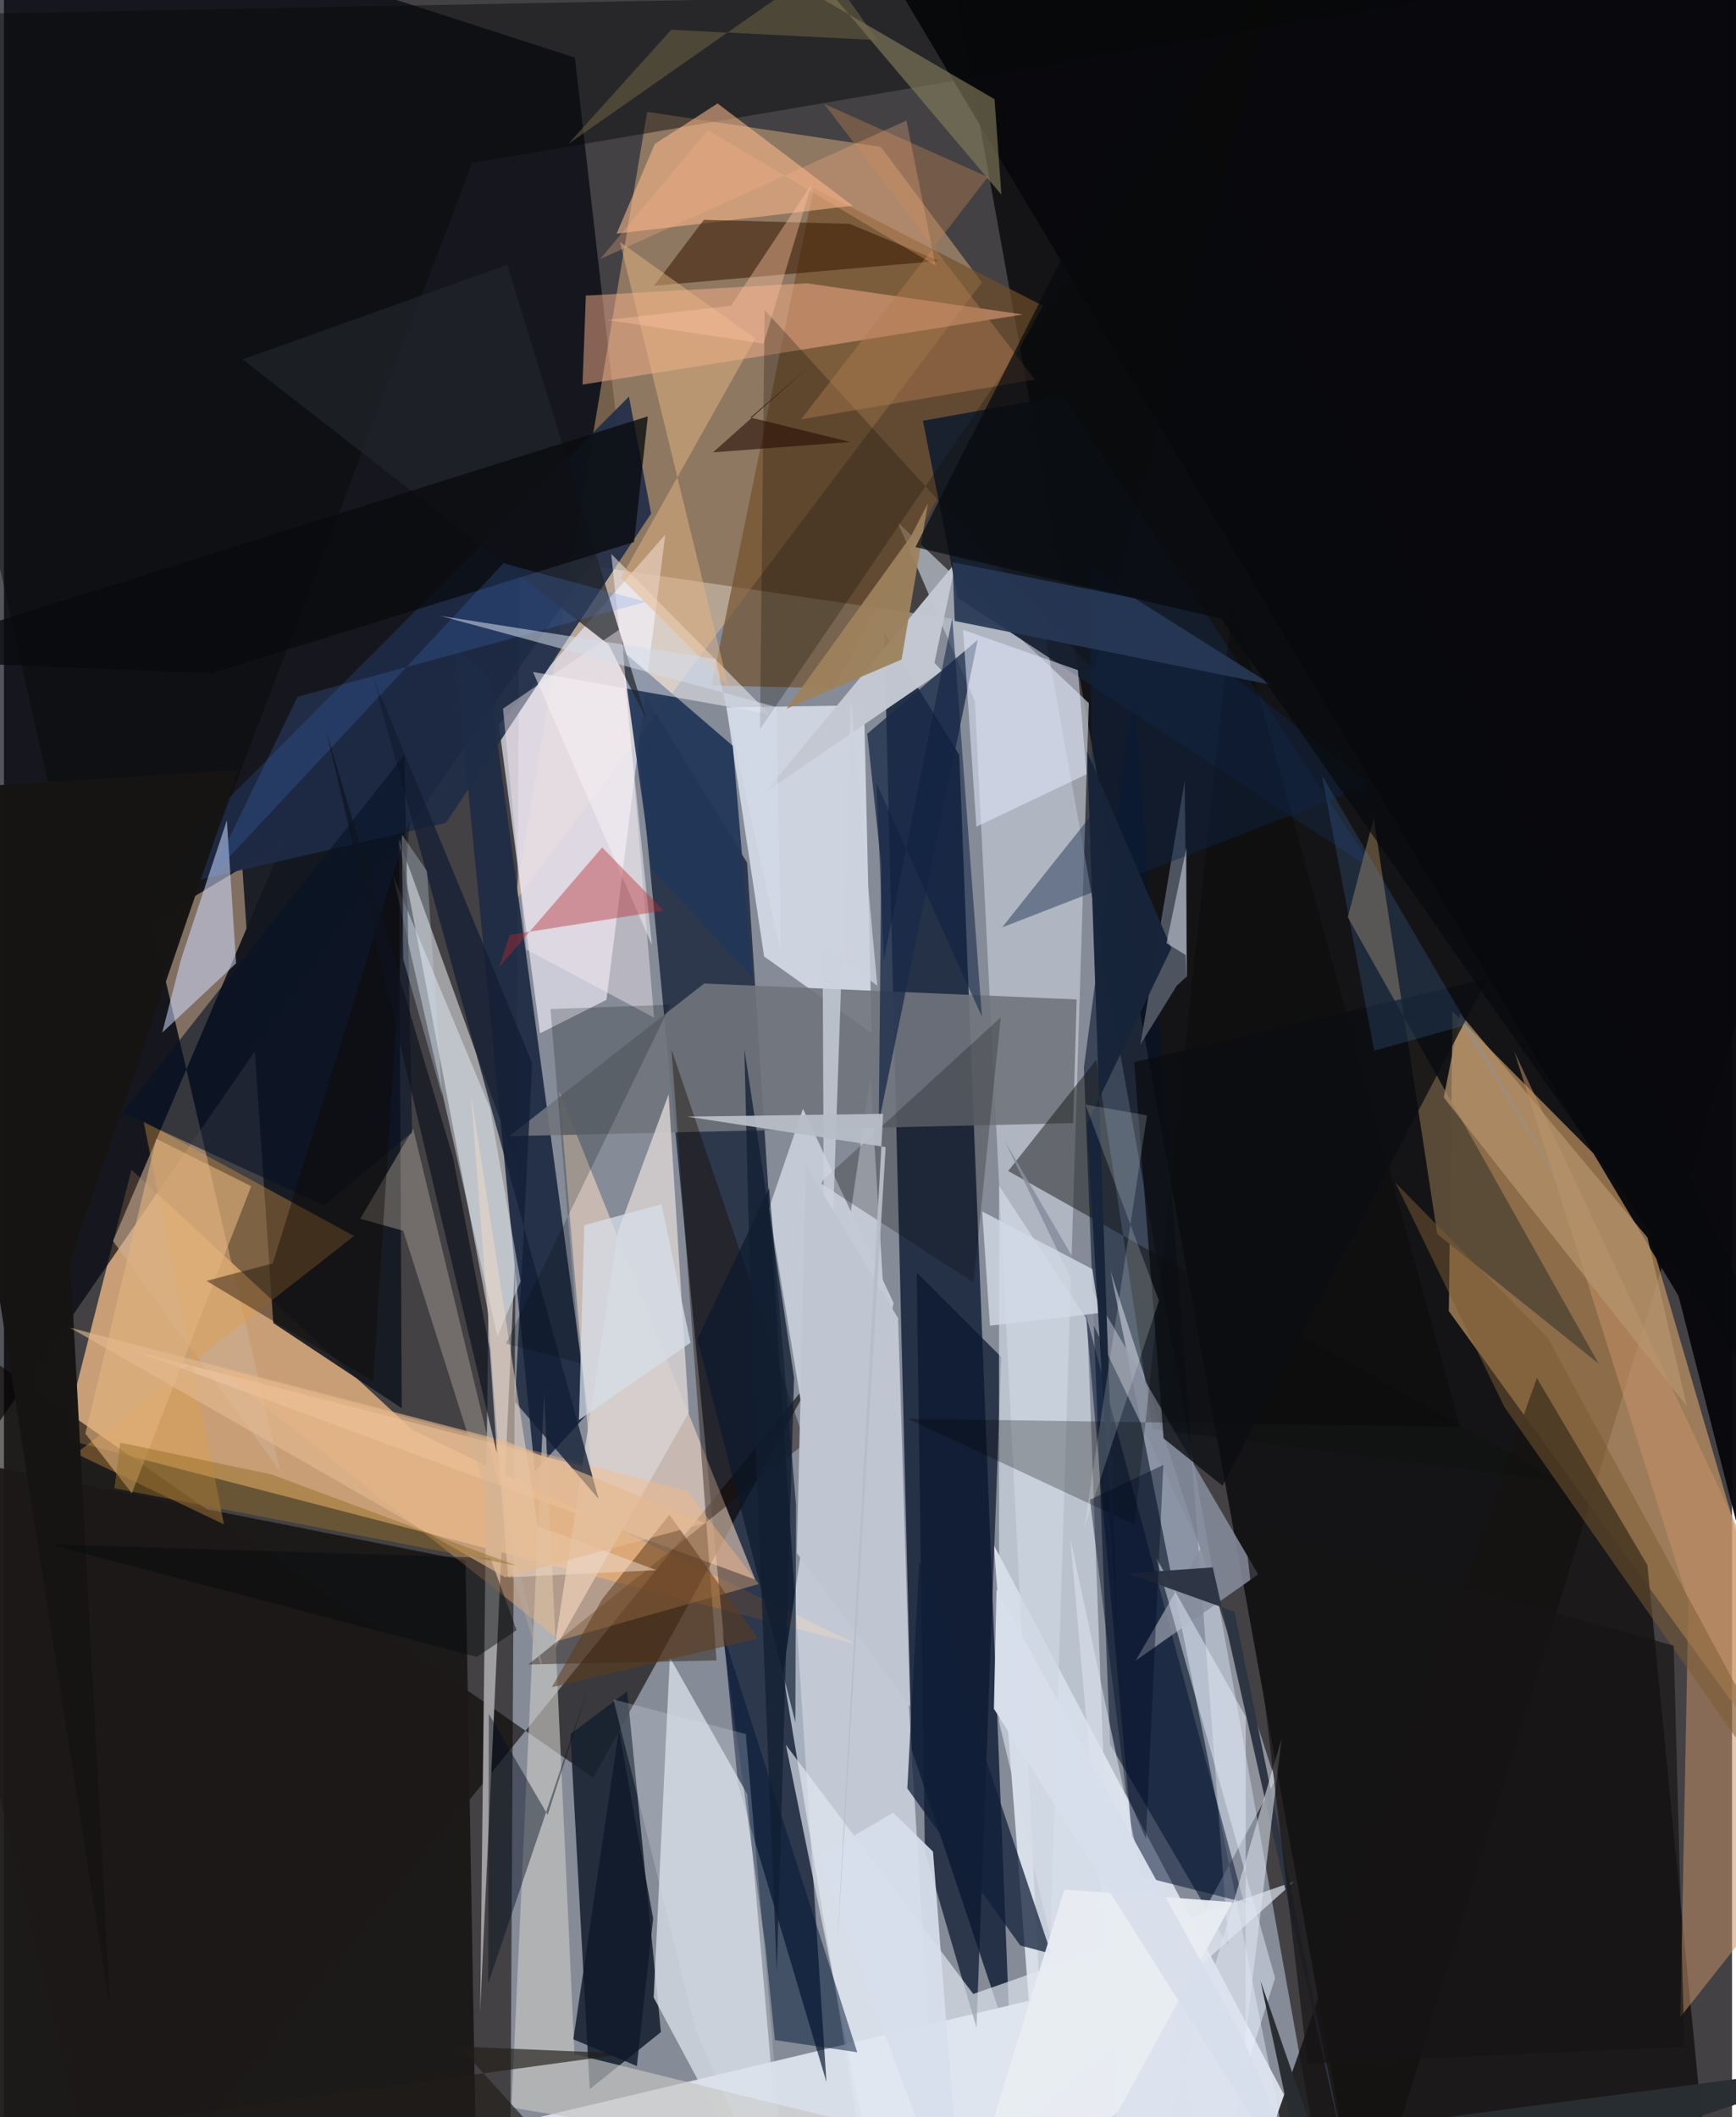 <svg xmlns="http://www.w3.org/2000/svg" width="228" height="278" viewBox="0 0 836 1024"><path fill="#434144" d="M0 0h836v1024H0z"/><path fill="#b9c4d6" fill-opacity=".565" d="M244.712 1086l390.072-47.388L503.47 305.867l-254.113-37.243z"/><path fill="#010102" fill-opacity=".694" d="M898-62L460.29-4.956 657.368 1086 898 299.501z"/><path fill="#02112b" fill-opacity=".737" d="M425.862 306.2l36.287 58.957 24.638 623.613-47.697-142.706z"/><path fill="#c89f77" fill-opacity=".996" d="M61.673 565.8L197.64 691.598l215.034 103.738L28.633 695.87z"/><path fill="#d8dee8" fill-opacity=".992" d="M635.966 1044.821l-157.093-297.51 16.93 220.383-346.747 82.429z"/><path fill="#d3a169" fill-opacity=".624" d="M880.028 884.07l-89.07-303.987-90.199-90.958-1.764 145.03z"/><path fill="#00030d" fill-opacity=".675" d="M-20.017 713.43L301.414 247.5 276.181 27.863-1.96-62z"/><path fill="#020e26" fill-opacity=".659" d="M359.518 417.274l-56.04-91.769 51.625 537.566 42.788 143.905z"/><path fill="#070200" fill-opacity=".592" d="M-62 618.714L50.196 1086l341.802-420.852L285.1 859.915z"/><path fill="#ffca8f" fill-opacity=".404" d="M473.096 136.603l-226.083 299.68 64.152-382.174 113.081 16.933z"/><path fill="#dde5f2" fill-opacity=".686" d="M448.637 1002.946L422.782 1086l-45.865-276.367 42.239-288.367z"/><path fill="#02122a" fill-opacity=".565" d="M546.624 334.682l-24.172 181.56 12.64 327.374 57.3 97.717z"/><path fill="#a1a0a3" fill-opacity=".973" d="M249.209 566.928l-18.852 406.433 3.967-337.975-43.707-230.62z"/><path fill="#141312" fill-opacity=".855" d="M827.354 1086l-32.31-329.036-53.48-90.521L593.66 1086z"/><path fill="#162130" fill-opacity=".882" d="M301.505 818.065l-27.482 20.644 9.363 171.747 34.432-27.613z"/><path fill="#e5e2ee" fill-opacity=".729" d="M319.926 258.614l-28.477 224.98-32.12 16.193-19.937-149.409z"/><path fill="#ecf2ff" fill-opacity=".702" d="M367.758 462.62l-18.224-120.44 66.544-1.08 3.669 158.555z"/><path fill="#ceae93" fill-opacity=".584" d="M52.754 600.266l80.933 111.483-62.095-265.812 63.428-38.213z"/><path fill="#c0c8d3" fill-opacity=".702" d="M469.702 339.149l-37.311-86.455 92.444 87.399-21.105 677.247z"/><path fill="#1f2c44" fill-opacity=".945" d="M256.838 711.663l-39.115-399.401 16.624 14.882 48.327 356.225z"/><path fill="#dce3ea" fill-opacity=".741" d="M314.315 966.12l64.32 119.88-19.03-218.169-37.464-66.193z"/><path fill="#fddec7" fill-opacity=".549" d="M284.028 710.196L63.076 653.43l300.359 110.556-94.832-236.228z"/><path fill="#131720" fill-opacity=".91" d="M130.3 639.899l62.138 41.226-1.513-310.962-75.876 45.306z"/><path fill="#dee7f5" fill-opacity=".482" d="M615.057 861.065L535.38 614.929 629.47 1086H492.273z"/><path fill="#70747c" fill-opacity=".894" d="M338.74 475.687l180.202 7.71-1.684 59.817-272.779 6.329z"/><path fill="#1e2c46" fill-opacity=".898" d="M313.085 248.387l-99.253 149.59-151.87 35.036 240.389-241.188z"/><path fill="#09090d" fill-opacity=".969" d="M810.128 626.883L399.092-62H898l-49.045 840.814z"/><path fill="#724f2b" fill-opacity=".671" d="M502.58 147.886L401.215 332.867l-58.89-1.33 49.44-240.577z"/><path fill="#1b1918" fill-opacity=".949" d="M229.11 1086H-62V698.141l285.262 56.645z"/><path fill="#223659" fill-opacity=".937" d="M313.412 420.33l48.663 52.112-9.5-111.715-53.728-46.222z"/><path fill="#0a1830" fill-opacity=".725" d="M470.485 980.747l-24.968-85.432-3.949-279.827 40.925 40.865z"/><path fill="#d7d1d1" fill-opacity=".851" d="M297.136 595.414l-30.96 202.601 65.113-114.75-9.748-153.958z"/><path fill="#c3c9d5" fill-opacity=".992" d="M386.542 536.282l-16.433 48.151 30.806 186.791 29.47-141.009z"/><path fill="#d4dce7" fill-opacity=".675" d="M481.413 573.52l-.035 259.132 58.963 246.921-16.303-441.05z"/><path fill="#fcb28e" fill-opacity=".49" d="M281.51 142.971l106.911-5.958 104.505 15.097-213.04 33.897z"/><path fill="#001132" fill-opacity=".514" d="M599.324 918.264L523.374 635.7l23.935 271.048 57.828 14.67z"/><path fill="#c79266" fill-opacity=".522" d="M898 865.528L811.017 975.55l3.862-201.053-84.198-265.856z"/><path fill="#c4c8d2" fill-opacity=".98" d="M368.012 383.425l85.825-58.855-3.696-4.04 10.341-48.569z"/><path fill="#141e2e" fill-opacity=".918" d="M444.563 203.5l16.91 85.671L663.651 421.71 512.218 191.382z"/><path fill="#1a2a48" fill-opacity=".753" d="M424.413 418.332l-1.193 124.625 47.865-233.48-53.441 45.417z"/><path fill="#0f100e" fill-opacity=".463" d="M555.68 691.219l-27.204-178.69-42.66 53.83 266.49 150.056z"/><path fill="#050707" fill-opacity=".447" d="M-62 7.614l117.101 521.11 171.37-449.882L734.1-7.69z"/><path fill="#e3e9f1" fill-opacity=".675" d="M427.568 1086l196.836-176.112-155.481 54.531-90.634-120.466z"/><path fill="#c7c6c1" fill-opacity=".651" d="M261.328 674.165l14.669 319.367L651.345 1086 245.5 1019.39z"/><path fill="#190b00" fill-opacity=".404" d="M253.685 805.028L387.602 698l-64.678-190.444 21.784 295.533z"/><path fill="#fdfbfd" fill-opacity=".478" d="M370.316 345.346l-114.386-20.35L313.513 457.2l-19.73-189.305z"/><path fill="#feba8f" fill-opacity=".557" d="M410.583 99.516L345.21 50.042l-30.341 19.6-18.484 43.357z"/><path fill="#d0dcff" fill-opacity=".537" d="M76.573 499.44l35.72-33.52-4.453-69.215-22.278 67.658z"/><path fill="#575e69" fill-opacity=".878" d="M567.37 476.726l-17.585 28.466 21.392-127.44 1.179 94.405z"/><path fill="#e39e46" fill-opacity=".361" d="M169.405 597.814L67.542 542.313l38.9 194.983-71.623-34.254z"/><path fill="#101f39" fill-opacity=".733" d="M442.825 755.202l63.793 189.735-14.956-3.985-54.648-75.969z"/><path fill="#feb87b" fill-opacity=".384" d="M330.402 721.099l34.754 45.046-96.335 27.28L102.467 661.29z"/><path fill="#001737" fill-opacity=".498" d="M412.797 992.596l-65.354-203.914 20.898 152.572 4.614 45.461z"/><path fill="#878e9d" fill-opacity=".855" d="M606.76 761.469l-59.277 41.714 31.616-54.553-94.957-196.767z"/><path fill="#09172c" fill-opacity=".631" d="M382.876 833.039l-47.44-185.37 34.774-73.053 12.958 153.125z"/><path fill="#e9f3ff" fill-opacity=".439" d="M238.717 646.307l11.223-26.596-14.847-83.972-46.794-111.983z"/><path fill="#5a4c37" fill-opacity=".965" d="M650.088 443.614l12.553-47.865 30.742 201.15 78.086 62.65z"/><path fill="#21252b" fill-opacity=".718" d="M310.808 347.832L243.52 128.048l-128.085 45.771L292.55 311.786z"/><path fill="#867f5e" fill-opacity=".612" d="M479.212 47.972l3.31 46.159L373.269-35.036l-69.69-19.258z"/><path fill="#f3e8ef" fill-opacity=".451" d="M241.42 342.761l57.194-38.865L314.507 492.2l-61.813-32.973z"/><path fill="#131f35" fill-opacity=".769" d="M255.54 514.194l-8.303 163.848 40.443 46.936-109.496-398.355z"/><path fill="#e7f1fd" fill-opacity=".478" d="M614.954 956.712L557.323 753.3l43.412 77.005-.084 171.453z"/><path fill="#391800" fill-opacity=".549" d="M338.58 106.33l70.526 1.937 43.261 17.931-137.884 12.004z"/><path fill="#b5aba0" fill-opacity=".416" d="M262.77 814.95l-69.585-219.661-20.814-5.83 25.598-43.546z"/><path fill="#b92a2f" fill-opacity=".412" d="M239.543 467.768l49.858-57.89 29.735 30.541-74.412 11.716z"/><path fill="#000001" fill-opacity=".259" d="M546.971 737.478l47.47-447.193 110.014 399.843-267.236-3.935z"/><path fill="#2d3543" fill-opacity=".973" d="M584.802 758.092l-41.275 2.89 51.752 18.536 53.947 264.574z"/><path fill="#071226" fill-opacity=".616" d="M57.32 538.172l136.44-173.144 3.691 182.79-42.636 35.222z"/><path fill="#e3ebfe" fill-opacity=".533" d="M463.998 304.616l55.53 19.501 4.203 50.362-53.301 25.359z"/><path fill="#0c0903" fill-opacity=".255" d="M527.373 324.622l89.572-340.567L365.752 352.71l2.226-202.822z"/><path fill="#b7956e" fill-opacity=".706" d="M795.085 598.556l19.064 81.59-117.592-149.37 7.897-40.524z"/><path fill="#0a0b0e" fill-opacity=".784" d="M304.808 262.166l6.683-60.797L-62 319.01l162.219 6.65z"/><path fill="#dde4ee" fill-opacity=".561" d="M588.443 1086l-72.545-341.787L545.974 1086l72.146-245.168z"/><path fill="#0c2448" fill-opacity=".424" d="M526.626 393.534l-1.509-120.456 136.175 106.167-178.406 69.304z"/><path fill="#e3b47f" fill-opacity=".584" d="M73.687 550.767l45.93 22.963-57.763 148.488L39.371 693.4z"/><path fill="#603b1a" fill-opacity=".541" d="M289.476 773.382l32.45-40.771 42.75 59.873-99.606 23.523z"/><path fill="#b07b50" fill-opacity=".443" d="M385.651 202.815L475.99 85.608l-79.23-35.366 101.97 133.35z"/><path fill="#0a0b0b" fill-opacity=".247" d="M469.028 620.252l-73.665-47.767.762-1.613 86.096-78.805z"/><path fill="#ecd8c7" fill-opacity=".541" d="M258.225 738.045L225.93 529.09l17.957 233.772 71.758-3.425z"/><path fill="#9d825c" fill-opacity=".941" d="M438.863 259.208l-60.257 83.587 55.658-23.805 12.709-75.525z"/><path fill="#0b0d11" fill-opacity=".776" d="M561.009 695.685l-14.253-181.986 170.888-40.333-128.187 245.21z"/><path fill="#000d20" fill-opacity=".435" d="M234.298 959.256l.264-130.279 28.47 48.801 19.775-61.983z"/><path fill="#7b5c34" fill-opacity=".498" d="M725.786 680.383L898 926.399 746.886 647.115l-73.711-75.062z"/><path fill="#161514" fill-opacity=".984" d="M-40.474 382.154l153.9-9.733-81.341 237.251 19.326 362.382z"/><path fill="#e7b584" fill-opacity=".486" d="M298.469 279.477l51.981 52.457-52.433-214.897 65.446 46.653z"/><path fill="#d7dfec" fill-opacity=".914" d="M449.448 895.545L464.272 1086 393.96 897.96l36.197-21.19z"/><path fill="#d1d9e6" fill-opacity=".808" d="M526.533 613.806l3.216 21.304-52.752 6.087-3.763-55.259z"/><path fill="#cdd3de" fill-opacity=".776" d="M422.505 476.728L409.74 338.882l-12.654 365.783-1.037-247.293z"/><path fill="#508cef" fill-opacity=".192" d="M142.042 336.994l-42.204 87.28 141.768-151.852 68.928 18.646z"/><path fill="#100800" fill-opacity=".412" d="M130.055 611.055L196.2 397.062l-17.647 270.943-80.561-48.488z"/><path fill="#172439" fill-opacity=".984" d="M539.115 799.311l-15.097-435.773 40.733 95.025-40.885 85.182z"/><path fill="#020b0e" fill-opacity=".208" d="M322.503 485.932l-79.582 163.889 35.79 9.502-14.34-171.286z"/><path fill="#273856" fill-opacity=".914" d="M459.929 300.331l153.486 30.948-66.395-41.88-88.107-17.483z"/><path fill="#121e32" fill-opacity=".765" d="M361.782 654.533l-3.584-146.95L382.24 666.38l-8.366 287.338z"/><path fill="#201c18" fill-opacity=".647" d="M-53.862 1041.907l355.458-48.662-81.39-3.419L307.474 1086z"/><path fill="#0f1929" fill-opacity=".816" d="M275.457 986.336l30.718 12.94 7.884-71.332-16.55-91.085z"/><path fill="#fcfffd" fill-opacity=".18" d="M558.73 629.114l-35.54-94.893 29.78 5.249-30.506 200.269z"/><path fill="#d7dfea" fill-opacity=".749" d="M318.064 582.454l14.067 66.975-53.97 37.375 2.56-94.218z"/><path fill="#0e2041" fill-opacity=".541" d="M458.777 298.945l14.336 192.782-51.032-112.975 3.537 85.652z"/><path fill="#e9edf2" fill-opacity=".953" d="M594.322 920.012l-55.28 101.116L459.866 1086l53.173-172.15z"/><path fill="#08090c" fill-opacity=".698" d="M588.896 299.242l-147.94-34.628L561.029 27.91l331.197 705.024z"/><path fill="#bfc6d2" d="M432.556 637.573l5.867 187.917-54.836-74.355 4.362-187.496z"/><path fill="#786c4a" fill-opacity=".467" d="M272.982 69.632l49.832-55.236 99.64 4.99-25.628-36.36z"/><path fill="#000b24" fill-opacity=".412" d="M552.442 889.32l-9.55-22.15-17.511-141.79 35.492-16.849z"/><path fill="#b7bdc7" fill-opacity=".949" d="M402.828 945.877l23.715-391.07-95.991-14.737 94.781-1.341z"/><path fill="#06090d" fill-opacity=".451" d="M22.199 746.954l213.11 6.574 12.686 34.92-19.217 12.956z"/><path fill="#270e05" fill-opacity=".6" d="M361.075 201.923l48.31 11.843-66.373 5.025 47.19-42.059z"/><path fill="#5d9ffb" fill-opacity=".157" d="M765.56 593.877L637.525 374.82l25.365 133.39 43.08-12.075z"/><path fill="#e6edf8" fill-opacity=".459" d="M572.048 410.054l-9.654 46.136 9.303 5.713.395 12.264z"/><path fill="#e5ba90" fill-opacity=".608" d="M243.124 697.129L31.978 642.164l210.465 120.703 96.836-26.147z"/><path fill="#ffb486" fill-opacity=".282" d="M436.588 58.287l-148.201 67.038 52.124-62.39 110.196 65.536z"/><path fill="#d5ddeb" fill-opacity=".537" d="M211.386 297.945l132.902 20.794 31.603 142.118-2.105-118.865z"/><path fill="#0e131e" fill-opacity=".675" d="M234.992 652.53l3.46 50.286-82.487-348.98 61.35 206.25z"/><path fill="#cad8e8" fill-opacity=".31" d="M204.675 421.361l-12.167-17.733.66 60.356 18.795 66.089z"/><path fill="#dce4ed" fill-opacity=".243" d="M358.86 838.657l-64.024-16.685 39.911 159.983L380.324 1086z"/><path fill="#292e32" fill-opacity=".992" d="M607.916 958.19l25.673 74.268L898 997.606 635.11 1086z"/><path fill="#fdc1a0" fill-opacity=".404" d="M367.496 166.215l-75.556-11.448 59.804-6.908 39.074-58.974z"/><path fill="#946d27" fill-opacity=".471" d="M53.445 719.83l194.597 37.454-118.644-44.157-73.14-15.385z"/><path fill="#d8dfeb" fill-opacity=".98" d="M598.375 983.858l44.656 102.08-164.125-259.46 1.265-57.684z"/><path fill="#161414" fill-opacity=".671" d="M807.775 795.955l-207.87-57.725 30.746 259.947 182.298-8.29z"/></svg>